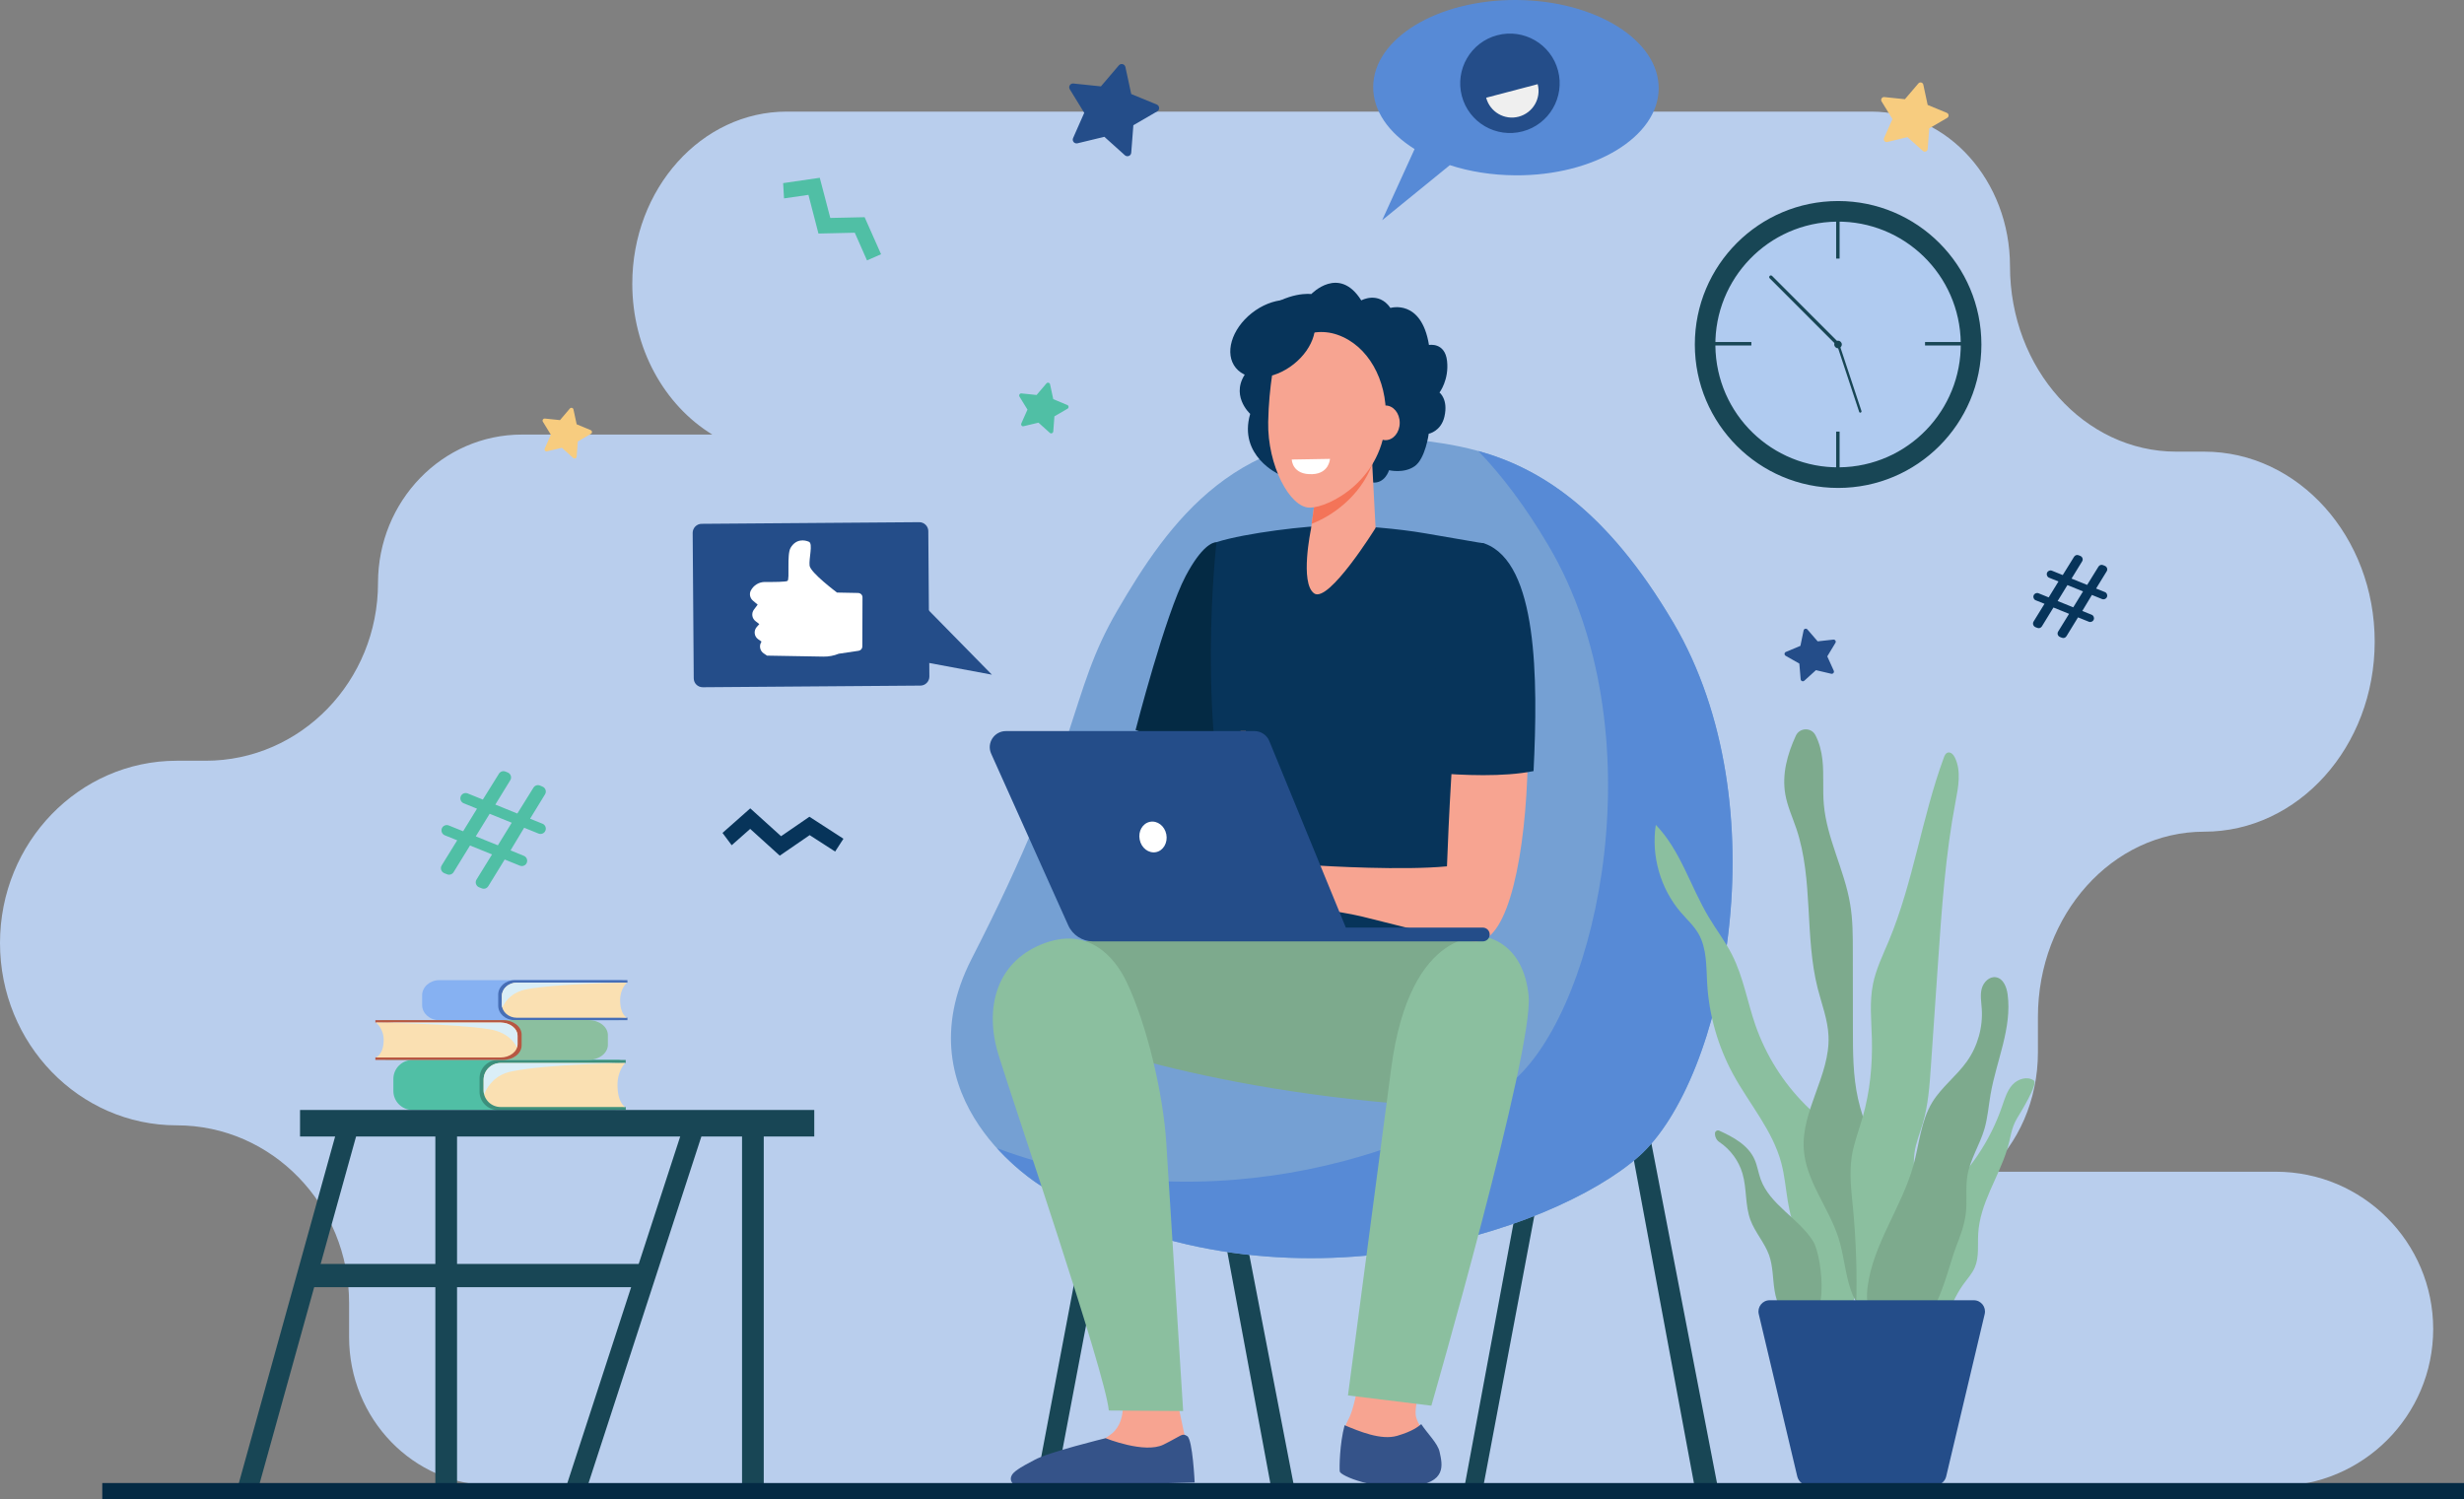 <svg width="784" height="477" viewBox="0 0 784 477" fill="none" xmlns="http://www.w3.org/2000/svg">
<rect x="0" y="0" width="784" height="477" fill="#808080" stroke="none"/>
<g clip-path="url(#clip0_100_692)">
<path d="M724.137 372.847H632.329C642.158 363.832 648.432 350.14 648.432 334.854V323.618C648.432 291.034 672.116 264.643 701.342 264.643C731.299 264.643 755.585 237.572 755.585 204.179C755.585 170.785 731.299 143.714 701.342 143.714H692.454C663.228 143.714 639.544 117.297 639.544 84.739C639.544 57.564 619.781 35.511 595.391 35.511H250.328C223.193 35.511 201.182 60.046 201.182 90.279C201.182 110.973 211.456 128.977 226.644 138.279H166.049C140.77 138.279 120.276 159.418 120.276 185.496C120.276 216.747 95.729 242.067 65.431 242.067H56.23C25.174 242.093 0 268.04 0 300.075C0 332.11 25.174 358.083 56.23 358.083C86.527 358.083 111.074 383.403 111.074 414.654V425.446C111.074 451.523 131.569 472.663 156.847 472.663H369.819C371.414 472.819 373.061 472.898 374.708 472.898H724.163C751.794 472.898 774.197 450.504 774.197 422.885C774.171 395.24 751.768 372.847 724.137 372.847Z" fill="#B9CEED"/>
<path d="M196.477 312.304H198.778C198.412 312.043 197.941 311.886 197.418 311.886H139.777C136.771 311.886 134.313 314.055 134.313 316.72V319.803C134.313 322.468 136.771 324.637 139.777 324.637L196.791 324.611L196.477 312.304Z" fill="#86B1F2"/>
<path d="M163.748 311.886C160.873 311.886 158.52 313.95 158.52 316.511V319.986C158.52 322.547 160.847 324.611 163.748 324.611H199.64V323.827H199.483L190.36 323.069L188.504 316.668C188.504 316.668 192.059 313.114 192.294 313.035C192.53 312.957 199.483 312.67 199.483 312.67H199.64V311.886H163.748Z" fill="#466EB6"/>
<path d="M197.314 318.235C197.314 314.499 199.51 312.67 199.51 312.67H164.48C161.84 312.67 159.67 314.577 159.67 316.929V319.594C159.67 321.946 161.814 323.853 164.48 323.853H199.483C199.51 323.853 197.314 322.965 197.314 318.235Z" fill="#FAE0B2"/>
<path d="M159.696 316.929V319.594C159.696 319.934 159.749 320.3 159.827 320.613C161.003 318.052 163.278 315.596 167.591 314.786C177.655 312.931 199.509 312.67 199.509 312.67H164.48C161.84 312.67 159.696 314.577 159.696 316.929Z" fill="#DAEEF7"/>
<path d="M195.536 337.78H198.15C197.732 337.467 197.183 337.258 196.608 337.258H131.333C127.909 337.258 125.164 339.975 125.164 343.32V347.161C125.164 350.506 127.935 353.223 131.333 353.223L195.85 353.197L195.536 337.78Z" fill="#50BFA5"/>
<path d="M158.494 337.284C155.226 337.284 152.586 339.871 152.586 343.085V347.422C152.586 350.61 155.226 353.223 158.494 353.223H199.117V352.256H198.934L188.608 351.29L186.517 343.268C186.517 343.268 190.543 338.826 190.804 338.721C191.066 338.617 198.934 338.251 198.934 338.251H199.091V337.284H158.494Z" fill="#3C8F7C"/>
<path d="M196.477 345.227C196.477 340.524 198.96 338.251 198.96 338.251H159.304C156.298 338.251 153.867 340.629 153.867 343.581V346.926C153.867 349.852 156.298 352.256 159.304 352.256H198.934C198.96 352.23 196.477 351.133 196.477 345.227Z" fill="#FAE0B2"/>
<path d="M153.893 343.581V346.926C153.893 347.37 153.945 347.788 154.05 348.206C155.383 344.992 157.945 341.909 162.833 340.916C174.231 338.59 198.96 338.251 198.96 338.251H159.304C156.324 338.251 153.893 340.629 153.893 343.581Z" fill="#DAEEF7"/>
<path d="M123.02 325.003H120.406C120.825 324.742 121.373 324.585 121.949 324.585H187.223C190.648 324.585 193.419 326.728 193.419 329.393V332.45C193.419 335.115 190.648 337.258 187.223 337.258L122.681 337.232L123.02 325.003Z" fill="#8BBF9F"/>
<path d="M160.062 324.611C163.33 324.611 165.97 326.675 165.97 329.21V332.659C165.97 335.194 163.33 337.258 160.062 337.258H119.439V336.474H119.596L129.922 335.716L132.013 329.341C132.013 329.341 127.987 325.813 127.726 325.735C127.464 325.656 119.596 325.369 119.596 325.369H119.439V324.611H160.062Z" fill="#B75742"/>
<path d="M122.079 330.908C122.079 327.198 119.596 325.369 119.596 325.369H159.252C162.258 325.369 164.689 327.25 164.689 329.602V332.267C164.689 334.592 162.258 336.5 159.252 336.5H119.596C119.596 336.474 122.079 335.585 122.079 330.908Z" fill="#FAE0B2"/>
<path d="M164.663 329.602V332.267C164.663 332.607 164.611 332.947 164.507 333.286C163.173 330.752 160.611 328.295 155.723 327.512C144.326 325.682 119.57 325.395 119.57 325.395H159.226C162.232 325.395 164.663 327.276 164.663 329.602Z" fill="#DAEEF7"/>
<path d="M362.62 331.782L356.507 330.624L329.93 470.796L336.043 471.954L362.62 331.782Z" fill="#184655"/>
<path d="M539.109 472.636H546.455L519.033 330.621L512.916 331.797L539.109 472.636Z" fill="#184655"/>
<path d="M404.325 472.636H411.671L384.249 330.621L378.132 331.797L404.325 472.636Z" fill="#184655"/>
<path d="M472.031 472.636L466.045 472.715L492.343 331.274L498.46 332.424L472.031 472.636Z" fill="#184655"/>
<path d="M445.315 139.377C469.548 141.963 500.917 144.707 532.391 198.116C566.793 256.49 548.677 343.686 521.516 367.908C494.356 392.13 405.659 422.049 331.078 377.263C331.078 377.263 286.063 350.114 309.172 305.066C344.724 235.743 339.705 221.294 355.598 194.119C371.492 166.944 393.869 133.863 445.315 139.377Z" fill="#75A0D3"/>
<path d="M532.417 198.116C510.929 161.665 489.493 148.809 470.358 143.505C477.756 151.161 485.285 161.012 492.787 173.763C527.189 232.137 509.073 319.333 481.913 343.555C457.837 365.034 385.347 391.007 317.223 365.347C324.229 373.082 331.104 377.236 331.104 377.236C405.685 422.023 494.382 392.104 521.543 367.882C548.703 343.686 566.819 256.49 532.417 198.116Z" fill="#578AD6"/>
<path d="M482.514 7.29633e-06C457.418 -0.157 437.028 12.229 436.924 27.619C436.871 35.328 441.917 42.33 450.099 47.426L439.773 70.08L461.313 52.547C467.561 54.585 474.645 55.735 482.174 55.787C507.27 55.944 527.66 43.558 527.764 28.168C527.869 12.751 507.609 0.157 482.514 7.29633e-06Z" fill="#578AD6"/>
<path d="M465.13 30.546C467.352 38.986 476.005 44.029 484.475 41.808C492.918 39.587 497.964 30.912 495.742 22.472C493.52 14.032 484.867 8.989 476.397 11.21C467.953 13.431 462.908 22.106 465.13 30.546Z" fill="#244D89"/>
<path d="M489.259 26.783C490.461 31.303 487.742 35.928 483.22 37.13C478.698 38.332 474.071 35.615 472.868 31.094L489.259 26.783Z" fill="#EFEFEF"/>
<path d="M223.612 218.681L292.86 218.158C294.428 218.158 295.709 216.852 295.709 215.284L295.369 169.008C295.369 167.44 294.062 166.16 292.494 166.16L223.246 166.682C221.677 166.682 220.396 167.989 220.396 169.557L220.736 215.832C220.736 217.426 222.017 218.681 223.612 218.681Z" fill="#244D89"/>
<path d="M293.226 191.897L315.603 214.683L287.998 209.535L293.226 191.897Z" fill="#244D89"/>
<path d="M273.045 188.684L266.326 188.553C266.326 188.553 257.857 182.23 257.595 179.982C257.334 177.735 258.719 173.006 257.412 172.405C256.105 171.804 253.308 171.333 251.557 174.312C250.276 176.455 251.347 184.32 250.563 184.843C250.067 185.182 246.198 185.208 243.374 185.182C241.518 185.182 239.819 186.201 238.93 187.847C238.329 188.945 238.617 190.33 239.584 191.14L241.074 192.394L239.898 193.962C239.009 195.138 239.244 196.784 240.42 197.672L241.597 198.587L240.786 199.501C239.741 200.703 239.95 202.532 241.257 203.421L242.303 204.152L242.146 204.44C241.492 205.642 241.858 207.157 243.008 207.915L244.054 208.621L261.987 208.934C263.66 208.96 265.333 208.647 266.875 208.02L273.201 207.079C273.881 206.974 274.378 206.4 274.378 205.72L274.43 190.042C274.43 189.311 273.803 188.71 273.045 188.684Z" fill="white"/>
<path d="M367.519 228.114L361.271 246.796L380.276 239.323L367.519 228.114Z" fill="#F79C8D"/>
<path d="M387.072 172.509C385.818 172.562 382.341 173.711 377.269 183.275C370.786 195.477 361.323 232.294 361.323 232.294L389.582 242.772L393.215 235.09L399.202 175.906C399.202 175.906 387.438 172.509 387.072 172.509Z" fill="#042A44"/>
<path d="M424.428 167.205C416.35 167.205 396.352 169.557 387.072 172.509C387.072 172.509 380.249 230.857 393.215 275.226C396.117 285.155 390.81 316.38 390.81 316.38L474.541 315.283C474.541 315.283 464.633 239.793 468.371 227.617C472.11 215.414 472.188 172.927 472.188 172.927C472.188 172.927 471.613 172.849 453.366 169.687C444.87 168.224 433.055 167.205 424.428 167.205Z" fill="#07345A"/>
<path d="M434.179 424.688C434.179 424.688 432.323 445.984 428.924 451.889C425.526 457.795 429.107 467.802 429.29 469.187C429.473 470.572 436.453 472.532 447.563 471.356C458.673 470.18 458.49 467.62 457.601 463.491C456.712 459.363 450.778 454.058 450.438 450.113C450.072 446.193 453.837 432.031 453.837 432.031L434.179 424.688Z" fill="#F7A491"/>
<path d="M400.273 298.795C400.273 298.795 342.475 295.607 329.588 303.394C316.674 311.18 331.914 327.172 331.914 327.172C331.914 327.172 378.968 347.553 457.732 352.073C476.397 353.145 477.991 303.629 474.514 299.526C471.011 295.424 400.273 298.795 400.273 298.795Z" fill="#7DAA8D"/>
<path d="M448.949 473.002C460.398 471.8 458.987 466.182 458.046 461.949C457.471 459.284 454.177 456.148 452.216 453.17C451.197 453.98 449.524 455.417 444.557 456.88C439.407 458.396 432.323 455.391 427.826 453.509C426.232 459.467 426.153 467.071 426.284 468.22C426.493 469.631 437.499 474.204 448.949 473.002Z" fill="#355389"/>
<path d="M442.649 339.975C440.348 357.378 428.898 444.024 428.898 444.024L455.432 447.29C455.432 447.29 488.056 334.201 486.383 316.903C484.71 299.605 472.502 298.141 472.502 298.141C472.502 298.141 448.74 293.908 442.649 339.975Z" fill="#8BBF9F"/>
<path d="M417.239 93.571C417.239 93.571 426.049 84.295 433.133 95.583C433.133 95.583 438.597 92.526 442.413 97.987C442.413 97.987 452.269 95.008 454.674 109.772C454.674 109.772 459.745 108.805 460.425 114.841C461.104 120.877 458.02 124.901 458.02 124.901C458.02 124.901 460.869 127.043 459.588 132.583C458.49 137.286 454.595 138.018 454.595 138.018C454.595 138.018 453.55 145.961 450.099 148.365C446.648 150.769 441.969 149.62 441.969 149.62C441.969 149.62 440.714 153.931 436.688 153.539C432.663 153.147 427.696 149.332 423.174 151.057C418.677 152.781 406.992 150.952 406.992 150.952C406.992 150.952 393.869 145.099 397.79 131.695C397.79 131.695 390.889 125.476 396.928 118.002C396.928 118.002 392.51 106.322 401.241 99.424C409.946 92.526 417.239 93.571 417.239 93.571Z" fill="#07345A"/>
<path d="M418.703 156.648L417.109 168.485C417.109 168.485 413.527 185.522 418.128 188.814C422.729 192.107 437.682 167.989 437.682 167.989L436.113 138.018L418.703 156.648Z" fill="#F7A491"/>
<path d="M436.636 147.712C432.846 157.929 423.801 164.226 417.37 166.656L418.729 156.622L436.139 137.992L436.636 147.712Z" fill="#F47458"/>
<path d="M425.5 106.505C416.168 103.291 406.234 109.484 404.796 119.1C404.169 123.281 403.62 128.533 403.515 134.281C403.254 148.104 410.417 161.535 416.69 161.535C422.964 161.535 440.322 152.598 440.949 132.975C441.342 120.877 435.277 109.876 425.5 106.505Z" fill="#F7A491"/>
<path d="M436.322 134.543C436.322 137.6 438.335 140.056 440.845 140.056C443.354 140.056 445.367 137.574 445.367 134.543C445.367 131.486 443.354 129.029 440.845 129.029C438.335 129.029 436.322 131.486 436.322 134.543Z" fill="#F7A491"/>
<path d="M398.287 99.633C391.804 104.755 389.53 112.567 393.215 117.062C396.901 121.556 405.136 121.033 411.619 115.886C418.102 110.764 420.376 102.952 416.69 98.457C413.03 93.989 404.77 94.512 398.287 99.633Z" fill="#07345A"/>
<path d="M473.103 179.408C465.287 176.481 461.444 246.744 460.398 275.67C446.544 277.002 422.363 275.67 416.35 275.226C413.527 275.017 406.992 272.639 404.195 272.273C401.319 271.907 398.705 271.698 397.267 271.959C396.745 272.038 382.288 277.943 381.06 279.223C379.518 280.817 375.387 284.868 376.093 286.618C376.799 288.369 384.066 281.758 384.066 281.758L387.621 279.772C383.203 284.084 374.76 289.754 375.988 291.818C377.165 293.83 384.772 288.082 390.209 284.162C385.556 288.343 379.779 295.842 381.112 297.018C382.315 298.063 388.876 289.388 395.908 286.906C398.522 285.991 401.11 288.552 403.149 288.865C404.665 289.101 406.966 289.571 408.456 289.153L416.063 287.01C418.651 287.245 418.729 288.761 421.343 289.336C424.376 289.989 429.369 290.668 433.238 291.609C455.51 297.044 462.96 299.553 469.783 299.553C490.408 299.422 491.585 186.306 473.103 179.408Z" fill="#F7A491"/>
<path d="M487.951 245.359C489.415 215.728 489.206 179.225 472.528 173.006C465.94 170.55 454.36 185.339 456.451 245.96C465.339 246.692 478.41 247.293 487.951 245.359Z" fill="#07345A"/>
<path d="M394.706 232.634H396.405L421.945 295.163L420.167 294.901L394.706 232.634Z" fill="#F79C8D"/>
<path d="M356.618 442.901C356.618 442.901 358.944 450.295 354.788 455.182C350.631 460.068 333.43 464.876 331.156 467.515C328.908 470.154 329.065 472.427 329.065 472.427L377.4 471.095L376.877 456.54L374.655 446.088L356.618 442.901Z" fill="#F7A491"/>
<path d="M351.782 457.638C351.782 457.638 364.199 462.655 370.211 459.676C376.198 456.723 376.041 455.887 377.766 456.985C379.491 458.082 380.119 471.722 380.119 471.722L325.771 473.316C321.981 473.237 320.072 470.441 323.157 468.09C325.275 466.47 327.706 465.372 329.091 464.588C333.326 462.132 351.782 457.638 351.782 457.638Z" fill="#355389"/>
<path d="M358.448 312.434C354.709 304.596 346.214 294.405 331.261 300.545C317.014 306.399 313.171 320.796 317.667 335.533C322.164 350.27 351.782 436.917 352.801 448.832L376.459 448.989C376.459 448.989 372.172 380.372 371.1 363.78C370.107 347.867 364.904 325.996 358.448 312.434Z" fill="#8BBF9F"/>
<path d="M320.072 232.634H399.123C401.215 232.634 403.097 233.888 403.881 235.822L428.218 295.163H471.796C473.024 295.163 473.992 296.156 473.992 297.358C473.992 298.586 472.998 299.553 471.796 299.553H347.782C344.384 299.553 341.273 297.541 339.887 294.431L315.393 239.872C313.825 236.475 316.334 232.634 320.072 232.634Z" fill="#244D89"/>
<path d="M362.63 267.178C363.153 269.843 365.48 271.62 367.833 271.149C370.159 270.679 371.623 268.144 371.1 265.479C370.577 262.814 368.251 261.037 365.898 261.507C363.545 261.978 362.081 264.512 362.63 267.178Z" fill="white"/>
<path opacity="0.3" d="M584.856 148.705C606.411 148.705 623.885 131.204 623.885 109.615C623.885 88.026 606.411 70.524 584.856 70.524C563.301 70.524 545.828 88.026 545.828 109.615C545.828 131.204 563.301 148.705 584.856 148.705Z" fill="#9BC1F9"/>
<path d="M557.251 108.831H542.874V109.929H557.251V108.831Z" fill="#184655"/>
<path d="M626.892 108.831H612.514V109.929H626.892V108.831Z" fill="#184655"/>
<path d="M585.327 67.859H584.229V82.283H585.327V67.859Z" fill="#184655"/>
<path d="M585.327 137.339H584.229V151.762H585.327V137.339Z" fill="#184655"/>
<path d="M586.033 109.615C586.033 110.268 585.51 110.817 584.83 110.817C584.177 110.817 583.628 110.294 583.628 109.615C583.628 108.962 584.151 108.413 584.83 108.413C585.51 108.413 586.033 108.962 586.033 109.615Z" fill="#184655"/>
<path d="M584.857 110.137C584.726 110.137 584.595 110.085 584.491 109.981L563.081 88.554C562.872 88.345 562.872 88.005 563.081 87.796C563.29 87.587 563.63 87.587 563.839 87.796L585.249 109.223C585.458 109.432 585.458 109.772 585.249 109.981C585.118 110.085 584.987 110.137 584.857 110.137Z" fill="#184655"/>
<path d="M591.732 131.276C591.653 131.224 591.575 131.146 591.549 131.041L584.621 110.111C584.543 109.902 584.673 109.693 584.856 109.615C585.066 109.536 585.275 109.667 585.353 109.85L592.28 130.78C592.359 130.989 592.228 131.198 592.045 131.276C591.915 131.329 591.81 131.329 591.732 131.276Z" fill="#184655"/>
<path d="M647.046 197.777L650.523 192.133L647.726 191.009C647.125 190.774 646.811 190.068 647.073 189.441C647.308 188.84 648.014 188.527 648.641 188.788L651.856 190.095L654.967 185.025L651.987 183.823C651.386 183.588 651.072 182.883 651.334 182.256C651.569 181.655 652.275 181.341 652.902 181.602L656.327 182.987L659.934 177.16C660.248 176.664 660.849 176.455 661.398 176.69L661.921 176.899C662.6 177.186 662.888 177.996 662.496 178.624L659.124 184.111L664.09 186.123L667.698 180.296C668.012 179.799 668.613 179.59 669.162 179.826L669.737 180.061C670.417 180.348 670.704 181.158 670.312 181.785L666.94 187.273L669.737 188.396C670.338 188.631 670.652 189.337 670.391 189.964C670.155 190.565 669.449 190.879 668.822 190.617L665.607 189.311L662.548 194.406L665.528 195.608C666.129 195.843 666.443 196.549 666.182 197.176C665.946 197.777 665.241 198.09 664.613 197.829L661.189 196.444L657.503 202.454C657.189 202.95 656.588 203.16 656.039 202.924L655.438 202.689C654.758 202.402 654.471 201.592 654.863 200.965L658.339 195.321L653.373 193.309L649.687 199.318C649.373 199.815 648.772 200.024 648.223 199.789L647.622 199.554C646.942 199.24 646.654 198.43 647.046 197.777ZM659.673 193.256L662.783 188.187L657.817 186.175L654.706 191.244L659.673 193.256Z" fill="#07345A"/>
<path d="M341.43 43.95L344.985 35.903L340.384 28.403C339.861 27.541 340.541 26.47 341.534 26.574L350.292 27.489L355.99 20.799C356.644 20.042 357.873 20.355 358.082 21.322L359.938 29.919L368.068 33.263C368.983 33.655 369.087 34.91 368.224 35.432L360.617 39.848L359.938 48.602C359.859 49.594 358.683 50.065 357.925 49.412L351.389 43.532L342.841 45.597C341.848 45.832 341.038 44.865 341.43 43.95Z" fill="#244D89"/>
<path d="M599.47 43.924L602.136 37.888L598.685 32.27C598.293 31.643 598.816 30.807 599.548 30.886L606.109 31.565L610.397 26.548C610.893 25.973 611.808 26.208 611.965 26.94L613.351 33.394L619.441 35.903C620.147 36.19 620.199 37.157 619.546 37.523L613.847 40.841L613.351 47.426C613.298 48.184 612.409 48.523 611.834 48.027L606.92 43.637L600.515 45.178C599.757 45.361 599.156 44.63 599.47 43.924Z" fill="#F7CC7F"/>
<path d="M572.936 216.146L572.518 211.155L568.152 208.673C567.656 208.385 567.708 207.654 568.231 207.445L572.858 205.511L573.877 200.599C573.982 200.05 574.688 199.867 575.08 200.285L578.347 204.074L583.34 203.525C583.915 203.473 584.308 204.074 583.994 204.57L581.406 208.856L583.471 213.428C583.706 213.951 583.236 214.5 582.687 214.395L577.798 213.245L574.086 216.616C573.668 216.982 572.988 216.721 572.936 216.146Z" fill="#244D89"/>
<path d="M173.316 142.747L175.276 138.331L172.741 134.203C172.453 133.733 172.819 133.132 173.368 133.184L178.178 133.68L181.315 129.996C181.681 129.578 182.361 129.761 182.465 130.283L183.485 135.013L187.955 136.868C188.452 137.077 188.504 137.783 188.033 138.044L183.851 140.474L183.485 145.282C183.432 145.831 182.779 146.092 182.387 145.726L178.779 142.486L174.074 143.61C173.551 143.793 173.107 143.244 173.316 142.747Z" fill="#F7CC7F"/>
<path d="M324.961 134.752L326.921 130.336L324.386 126.207C324.098 125.737 324.464 125.136 325.013 125.188L329.823 125.685L332.96 122C333.326 121.582 334.006 121.765 334.11 122.288L335.13 127.017L339.6 128.873C340.097 129.082 340.149 129.787 339.678 130.048L335.496 132.478L335.13 137.286C335.078 137.835 334.424 138.096 334.032 137.731L330.424 134.49L325.719 135.614C325.196 135.797 324.752 135.248 324.961 134.752Z" fill="#50BFA5"/>
<path d="M249.465 63.13L257.229 62.006L260.418 74.313L271.973 74.052L275.868 82.858L280.338 80.898L275.11 69.114L264.183 69.349L260.837 56.571L249.178 58.27L249.465 63.13Z" fill="#50BFA5"/>
<path d="M232.814 268.954L238.695 263.755L248.106 272.273L257.622 265.74L265.725 270.966L268.366 266.89L257.543 259.887L248.524 266.08L238.721 257.222L229.886 265.035L232.814 268.954Z" fill="#07345A"/>
<path d="M140.535 275.382L145.475 267.387L141.528 265.793C140.665 265.453 140.247 264.46 140.587 263.598C140.927 262.736 141.92 262.318 142.783 262.657L147.358 264.512L151.775 257.327L147.541 255.602C146.678 255.262 146.26 254.27 146.599 253.407C146.939 252.545 147.933 252.127 148.795 252.467L153.631 254.426L158.755 246.195C159.2 245.49 160.062 245.202 160.82 245.516L161.552 245.803C162.519 246.195 162.912 247.371 162.363 248.26L157.605 256.02L164.611 258.868L169.734 250.638C170.179 249.932 171.041 249.645 171.8 249.958L172.61 250.298C173.577 250.69 173.969 251.866 173.42 252.754L168.663 260.515L172.61 262.108C173.473 262.448 173.891 263.441 173.551 264.303C173.211 265.166 172.218 265.584 171.355 265.244L166.78 263.389L162.441 270.601L166.676 272.325C167.539 272.665 167.957 273.658 167.617 274.52C167.277 275.382 166.284 275.801 165.421 275.461L160.585 273.501L155.357 281.993C154.912 282.699 154.05 282.986 153.292 282.673L152.429 282.333C151.462 281.941 151.07 280.765 151.619 279.877L156.559 271.881L149.553 269.033L144.325 277.525C143.881 278.231 143.018 278.518 142.26 278.204L141.397 277.865C140.378 277.447 139.986 276.271 140.535 275.382ZM158.415 268.981L162.833 261.795L155.801 258.947L151.383 266.132L158.415 268.981Z" fill="#50BFA5"/>
<path d="M588.412 376.662C587.915 372.246 587.314 367.699 585.249 363.754C582.739 358.946 578.347 355.497 574.531 351.655C567.368 344.522 561.852 335.742 558.532 326.179C555.971 318.784 554.69 310.919 551.161 303.916C549.017 299.657 546.063 295.842 543.632 291.74C537.855 282.046 534.692 270.575 526.849 262.474C525.333 272.325 528.313 282.751 534.796 290.303C536.731 292.55 538.979 294.588 540.443 297.149C543.109 301.826 542.874 307.522 543.187 312.905C543.763 323.017 546.638 332.999 551.474 341.883C556.624 351.316 564.048 359.73 566.793 370.129C568.858 377.916 568.231 386.669 572.649 393.411C573.119 394.143 573.668 394.874 573.799 395.736C573.877 396.233 573.799 396.703 573.72 397.2C573.616 397.827 573.511 398.454 573.433 399.081C572.44 405.457 571.394 413.583 576.884 418.339C580.674 421.657 585.589 421.71 588.307 417.32C591.052 412.904 590.817 406.424 590.608 401.433C590.242 393.202 589.353 384.893 588.412 376.662Z" fill="#8BBF9F"/>
<path d="M598.293 371.514C596.15 364.119 592.856 357.09 591.183 349.591C589.562 342.301 589.562 334.776 589.562 327.329C589.562 319.15 589.562 310.997 589.536 302.819C589.536 297.723 589.536 292.628 588.673 287.611C586.869 276.82 581.249 266.838 580.308 255.942C579.89 251.238 580.386 246.457 579.864 241.753C579.576 239.062 578.87 236.318 577.642 233.941C576.308 231.38 572.596 231.484 571.394 234.123C568.675 240.029 566.95 246.404 568.048 252.728C568.701 256.517 570.348 260.07 571.577 263.702C577.04 279.955 574.139 297.959 578.374 314.577C579.654 319.594 581.589 324.507 581.798 329.68C582.347 342.066 573.093 353.38 573.93 365.739C574.635 375.878 581.903 384.265 584.987 393.96C586.713 399.395 587.079 405.169 588.908 410.552C590.346 414.733 593.64 419.802 598.79 418.548C603.678 417.346 602.214 413.348 601.979 409.533C601.247 396.625 601.927 384.109 598.293 371.514Z" fill="#7DAA8D"/>
<path d="M609.481 378.282C609.272 374.441 608.619 370.6 609.168 366.785C609.612 363.571 610.893 360.54 611.808 357.43C613.533 351.603 613.952 345.463 614.37 339.401C615.128 328.374 615.886 317.347 616.644 306.32C617.82 289.179 618.997 271.986 622.212 255.106C623.101 250.429 624.094 245.333 622.003 241.048C621.559 240.133 620.696 239.193 619.729 239.48C619.049 239.689 618.709 240.447 618.474 241.126C611.468 260.175 608.802 280.661 600.986 299.396C599.103 303.89 596.934 308.306 595.966 313.062C594.79 318.784 595.444 324.69 595.6 330.516C595.81 338.878 594.999 347.318 592.699 355.366C591.496 359.573 589.876 363.701 589.196 368.013C588.359 373.422 589.065 378.909 589.588 384.344C590.581 394.796 590.921 405.326 590.608 415.804C590.425 421.971 595.627 421.814 599.077 418.025C601.482 415.386 601.482 412.46 602.293 409.167C604.933 398.35 610.161 390.04 609.481 378.282Z" fill="#8BBF9F"/>
<path d="M576.936 395.031C572.335 387.636 563.159 383.429 560.205 375.224C559.447 373.134 559.16 370.887 558.245 368.875C556.206 364.381 551.579 361.846 547.03 359.782C546.403 359.494 545.671 359.965 545.671 360.644C545.645 361.741 546.168 362.813 547.083 363.414C550.585 365.766 553.252 369.371 554.428 373.422C555.84 378.229 555.212 383.508 556.964 388.211C558.428 392.157 561.434 395.371 562.872 399.342C564.179 402.974 564.022 406.92 564.649 410.709C565.251 414.498 566.95 418.548 570.427 420.142C583.053 425.942 579.916 399.813 576.936 395.031Z" fill="#7DAA8D"/>
<path d="M629.427 392.575C629.218 396.154 629.767 399.917 628.382 403.209C627.493 405.326 625.872 407.024 624.539 408.906C619.886 415.464 618.213 424.793 611.076 428.477C610.606 428.712 610.083 428.947 609.56 428.843C608.828 428.712 608.357 428.007 608.044 427.327C606.292 423.251 608.253 418.652 609.429 414.367C609.638 413.609 609.795 412.773 609.455 412.094C609.063 411.336 608.175 410.996 607.547 410.421C606.318 409.245 606.449 407.286 606.684 405.587C607.286 401.38 608.148 397.2 609.22 393.097C609.848 390.772 610.553 388.42 611.887 386.408C613.377 384.213 615.52 382.567 617.533 380.816C626.421 373.16 633.244 363.126 637.034 352.021C637.871 349.617 638.603 347.083 640.302 345.201C642.001 343.32 645.034 342.353 647.125 343.816C648.615 344.862 642.55 354.582 641.844 355.758C639.831 359.102 639.805 362.003 638.655 365.687C635.884 374.728 629.976 382.854 629.427 392.575Z" fill="#8BBF9F"/>
<path d="M622.395 396.703C623.729 393.28 625.036 389.831 625.48 386.199C625.977 382.149 625.323 378.02 626.003 374.023C626.892 368.875 629.898 364.328 631.388 359.312C632.46 355.679 632.721 351.891 633.375 348.154C635.231 337.519 640.224 327.12 638.786 316.406C638.472 314.081 637.427 311.363 635.1 310.971C633.009 310.606 631.1 312.513 630.551 314.577C630.002 316.642 630.421 318.81 630.551 320.927C630.97 326.832 629.271 332.894 625.846 337.728C622.552 342.379 617.795 345.881 614.814 350.741C611.181 356.725 610.684 364.015 608.828 370.756C605.142 384.161 595.914 395.867 594.215 409.664C593.536 415.151 594.843 421.84 599.914 424.035C614.658 430.385 619.075 405.3 622.395 396.703Z" fill="#7DAA8D"/>
<path d="M596.751 413.74H594.398H563.081C560.78 413.74 559.081 415.882 559.604 418.13L571.864 469.84C572.256 471.461 573.668 472.584 575.341 472.584H594.372H596.725H615.755C617.402 472.584 618.84 471.461 619.232 469.84L631.492 418.13C632.015 415.882 630.316 413.74 628.016 413.74H596.751Z" fill="#244D89"/>
<path d="M259.085 353.197H95.468V361.637H259.085V353.197Z" fill="#184655"/>
<path d="M205.392 402.19H98.422V409.585H205.392V402.19Z" fill="#184655"/>
<path d="M243.009 357.43H236.107V472.637H243.009V357.43Z" fill="#184655"/>
<path d="M145.424 357.43H138.522V472.637H145.424V357.43Z" fill="#184655"/>
<path d="M187.04 472.61L224.213 358.423L218.122 356.437L180.296 472.61H187.04Z" fill="#184655"/>
<path d="M82.449 472.61L114.263 358.162L108.068 356.463L75.81 472.61H82.449Z" fill="#184655"/>
<path d="M584.856 63.966C559.682 63.966 539.266 84.399 539.266 109.615C539.266 134.83 559.682 155.263 584.856 155.263C610.03 155.263 630.447 134.83 630.447 109.615C630.42 84.399 610.03 63.966 584.856 63.966ZM587.288 148.626C565.773 149.985 547.239 133.602 545.88 112.071C544.521 90.514 560.885 71.962 582.399 70.603C603.913 69.244 622.447 85.627 623.807 107.158C625.14 128.716 608.802 147.268 587.288 148.626Z" fill="#184655"/>
<path d="M784 471.905H32.546V477H784V471.905Z" fill="#042A44"/>
<path d="M411.018 146.223L423.173 146.014C423.173 146.014 422.964 150.639 417.631 150.874C411.096 151.187 411.018 146.223 411.018 146.223Z" fill="white"/>
</g>
<defs>
<clipPath id="clip0_100_692">
<rect width="784" height="477" fill="white"/>
</clipPath>
</defs>
</svg>
